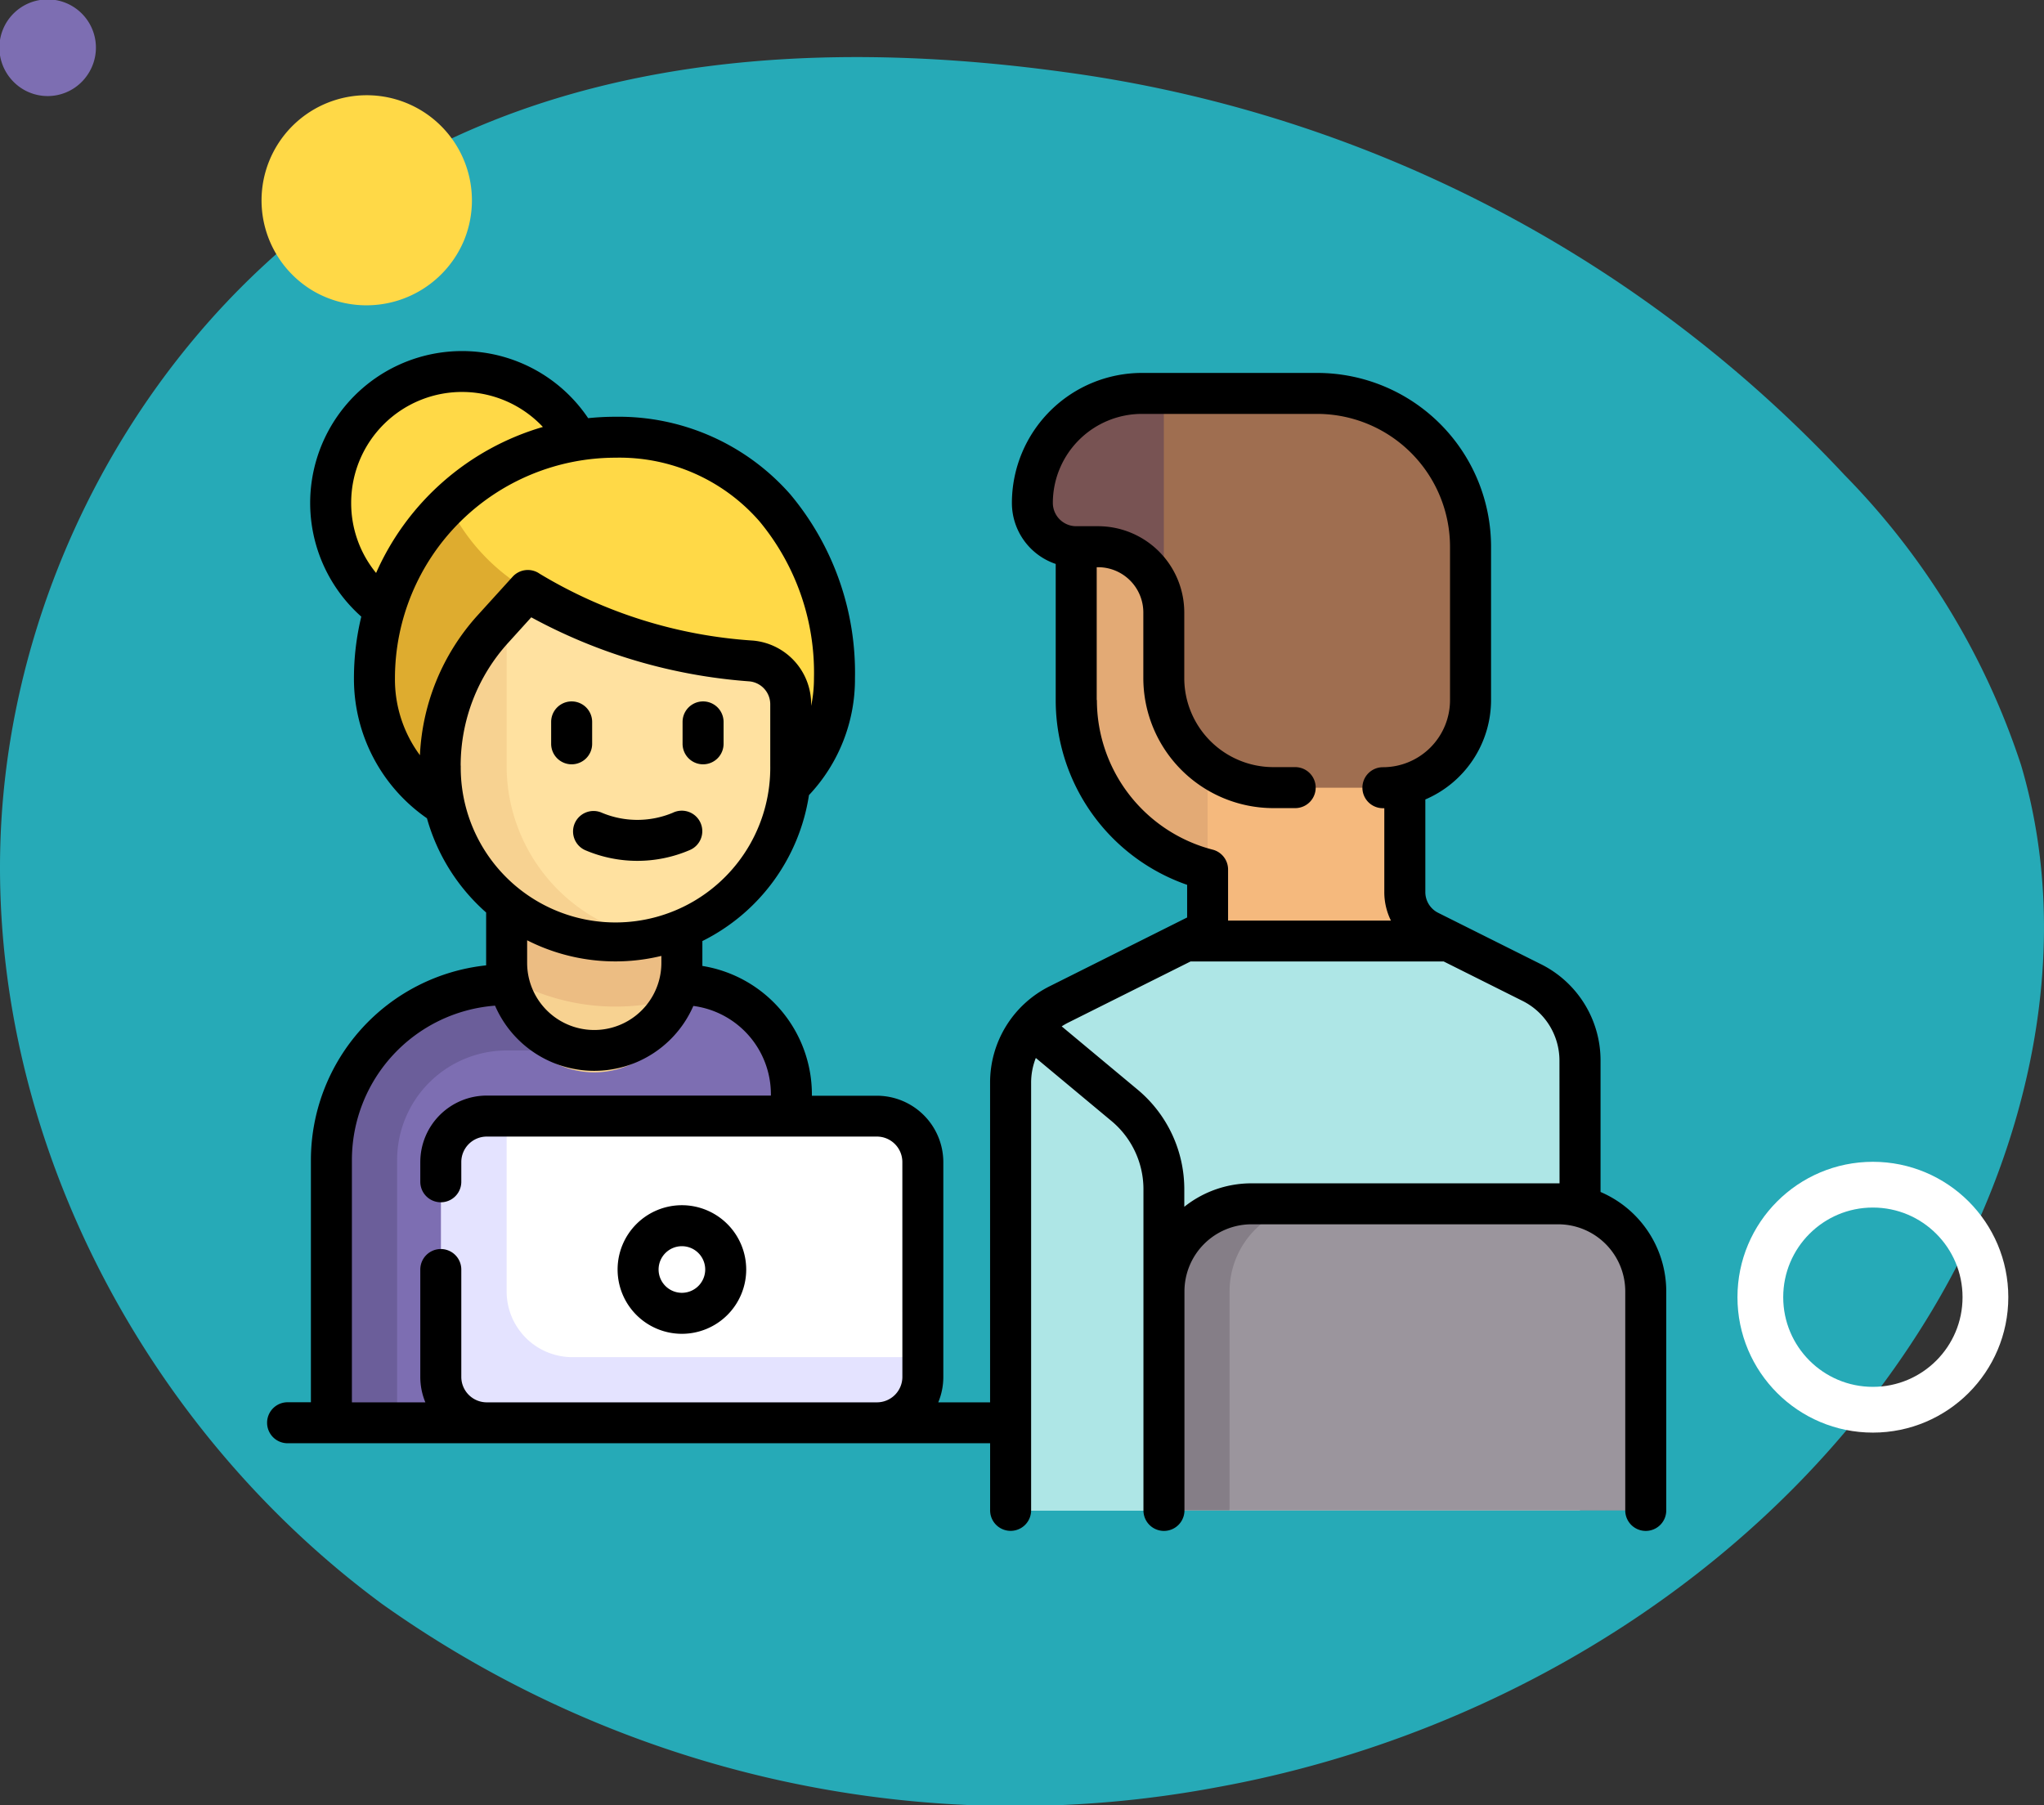 <svg xmlns="http://www.w3.org/2000/svg" width="67" height="59.183" viewBox="0 0 67 59.183">
  <rect x="0" y="0" width="67" height="59.183" fill="#333333" stroke="none"/>
  <g id="Grupo_1100011" data-name="Grupo 1100011" transform="translate(-278.382 -5631.109)">
    <g id="Grupo_1099566" data-name="Grupo 1099566" transform="translate(98.382 1880.957)">
      <path id="_12068" data-name="12068" d="M66.039,71.828c-6.861-.947-14.108-.716-20.351,2.283C37.03,78.27,31.344,87.7,31.126,97.3s4.784,19.038,12.512,24.741a35.81,35.81,0,0,0,27.37,6.013c9.53-1.727,18.474-7.326,23.445-15.638,3.187-5.33,4.677-11.911,2.916-17.867a24.409,24.409,0,0,0-5.793-9.521A42.8,42.8,0,0,0,66.039,71.828Z" transform="translate(148.881 3680.691)" fill="#26aab7"/>
      <path id="Trazado_873155" data-name="Trazado 873155" d="M303.26,44.546a1.582,1.582,0,1,0-.106-2.456A1.573,1.573,0,0,0,303.26,44.546Z" transform="translate(138.287 4055.916) rotate(-90)" fill="#7d6eb2"/>
      <path id="Trazado_873156" data-name="Trazado 873156" d="M321.56,66.974a3.448,3.448,0,1,0-1.687-4.918A3.468,3.468,0,0,0,321.56,66.974Z" transform="translate(128.241 4079.581) rotate(-90)" fill="#ffd947"/>
      <circle id="Elipse_11521" data-name="Elipse 11521" cx="3.689" cy="3.689" r="3.689" transform="translate(237.702 3796.368) rotate(-90)" fill="none" stroke="#fff" stroke-linecap="round" stroke-linejoin="round" stroke-width="1.5"/>
    </g>
    <g id="entrevista" transform="translate(287.137 5602.535)">
      <path id="Trazado_874318" data-name="Trazado 874318" d="M300.389,114.995v1.54a.718.718,0,0,1-.4.642l-.321.161h8.618l-.643-.321a1.436,1.436,0,0,1-.794-1.284V103.694H296.081v5.744A5.741,5.741,0,0,0,300.389,114.995Z" transform="translate(-269.559 -57.915)" fill="#f5b97d"/>
      <path id="Trazado_874341" data-name="Trazado 874341" d="M4.308,0A4.308,4.308,0,1,1,0,4.308,4.308,4.308,0,0,1,4.308,0Z" transform="translate(2.108 40.753)" fill="#ffd947"/>
      <path id="Trazado_874319" data-name="Trazado 874319" d="M54.619,79.528c0-4.362-2.794-7.9-7.156-7.9a7.9,7.9,0,0,0-7.9,7.9c0,3.59,3.536,5.744,7.9,5.744S54.619,83.118,54.619,79.528Z" transform="translate(-36.02 -28.722)" fill="#ffd947"/>
      <path id="Trazado_874320" data-name="Trazado 874320" d="M44.59,99.239a6.56,6.56,0,0,1-2.612-2.8,7.87,7.87,0,0,0-2.414,5.677c0,3.571,3.5,5.719,7.829,5.742Z" transform="translate(-36.02 -51.306)" fill="#deac2f"/>
      <path id="Trazado_874321" data-name="Trazado 874321" d="M35.021,272.032H29.276a5.744,5.744,0,0,0-5.744,5.744v8.617H38.611V275.622a3.59,3.59,0,0,0-3.59-3.59Z" transform="translate(-21.424 -211.174)" fill="#7d6eb2"/>
      <path id="Trazado_874322" data-name="Trazado 874322" d="M29.276,274.187h1.436v-2.154H29.276a5.744,5.744,0,0,0-5.744,5.744v8.617h2.154v-8.617A3.594,3.594,0,0,1,29.276,274.187Z" transform="translate(-21.424 -211.175)" fill="#6b5e9a"/>
      <path id="Trazado_874323" data-name="Trazado 874323" d="M90.533,238.414a2.872,2.872,0,0,1-2.872-2.872v-3.59h5.744v3.59A2.872,2.872,0,0,1,90.533,238.414Z" transform="translate(-79.809 -174.684)" fill="#f7d291"/>
      <path id="Trazado_874324" data-name="Trazado 874324" d="M87.661,242.6a7.132,7.132,0,0,0,5.744.617v-3.25H87.661Z" transform="translate(-79.809 -181.983)" fill="#ecbd83"/>
      <path id="Trazado_874325" data-name="Trazado 874325" d="M92.57,320.129H79.645v10.053H92.57a1.436,1.436,0,0,0,1.436-1.436v-7.181A1.436,1.436,0,0,0,92.57,320.129Z" transform="translate(-72.511 -254.962)" fill="#fff"/>
      <path id="Trazado_874326" data-name="Trazado 874326" d="M65.049,320.129a1.436,1.436,0,0,0-1.436,1.436v7.181a1.436,1.436,0,0,0,1.436,1.436H77.974a1.436,1.436,0,0,0,1.436-1.436h0v-.718H67.921a2.154,2.154,0,0,1-2.154-2.154v-5.744Z" transform="translate(-57.915 -254.962)" fill="#e4e3ff"/>
      <path id="Trazado_874327" data-name="Trazado 874327" d="M66.216,127.742a16.088,16.088,0,0,0,7.328,2.313,1.429,1.429,0,0,1,1.288,1.428v2a5.744,5.744,0,0,1-11.489,0h0a6.671,6.671,0,0,1,1.726-4.478Z" transform="translate(-57.67 -79.809)" fill="#ffe1a0"/>
      <circle id="Elipse_11760" data-name="Elipse 11760" cx="1.436" cy="1.436" r="1.436" transform="translate(12.161 68.757)" fill="#fff"/>
      <path id="Trazado_874328" data-name="Trazado 874328" d="M289.115,257.36,286.4,256h-8.618l-4.157,2.078a2.872,2.872,0,0,0-1.588,2.569v14.022H290.7V259.929A2.872,2.872,0,0,0,289.115,257.36Z" transform="translate(-247.665 -196.578)" fill="#aee6e6"/>
      <path id="Trazado_874329" data-name="Trazado 874329" d="M277.057,293.8a3.59,3.59,0,0,0-1.347-2.8l-3.089-2.471a2.866,2.866,0,0,0-.59,1.734v14.022h5.026V293.8Z" transform="translate(-247.664 -226.186)" fill="#aee6e6"/>
      <path id="Trazado_874330" data-name="Trazado 874330" d="M341.07,352.194H331.017a2.872,2.872,0,0,0-2.872,2.872l2.154,7.181h13.643v-7.181A2.872,2.872,0,0,0,341.07,352.194Z" transform="translate(-298.751 -284.155)" fill="#9b959d"/>
      <path id="Trazado_874331" data-name="Trazado 874331" d="M300.388,114.995v-11.3H296.08v5.744A5.742,5.742,0,0,0,300.388,114.995Z" transform="translate(-269.558 -57.915)" fill="#e3aa75"/>
      <path id="Trazado_874332" data-name="Trazado 874332" d="M289.383,55.6h-5.744a3.59,3.59,0,0,0-3.59,3.59,1.436,1.436,0,0,0,1.436,1.436h.718a2.154,2.154,0,0,1,2.154,2.154v2.154a3.59,3.59,0,0,0,3.59,3.59h3.59a2.872,2.872,0,0,0,2.872-2.872V60.623A5.026,5.026,0,0,0,289.383,55.6Z" transform="translate(-254.962 -14.126)" fill="#9f6e50"/>
      <path id="Trazado_874333" data-name="Trazado 874333" d="M333.171,352.194h-2.154a2.872,2.872,0,0,0-2.872,2.872v7.181H330.3v-7.181A2.872,2.872,0,0,1,333.171,352.194Z" transform="translate(-298.751 -284.155)" fill="#857e87"/>
      <path id="Trazado_874334" data-name="Trazado 874334" d="M283.638,55.6a3.59,3.59,0,0,0-3.59,3.59,1.436,1.436,0,0,0,1.436,1.436h.718a2.154,2.154,0,0,1,2.154,2.154V55.6Z" transform="translate(-254.962 -14.126)" fill="#785353"/>
      <path id="Trazado_874335" data-name="Trazado 874335" d="M65.523,141.274V136.3l-.452.5a6.671,6.671,0,0,0-1.726,4.478h0a5.735,5.735,0,0,0,6.833,5.638A5.744,5.744,0,0,1,65.523,141.274Z" transform="translate(-57.671 -87.596)" fill="#f7d291"/>
      <path id="Trazado_874336" data-name="Trazado 874336" d="M112.015,208.814a.672.672,0,0,0,.337.888,4.35,4.35,0,0,0,3.423,0,.672.672,0,1,0-.551-1.225,3.012,3.012,0,0,1-2.321,0A.672.672,0,0,0,112.015,208.814Z" transform="translate(-101.927 -153.257)"/>
      <path id="Trazado_874337" data-name="Trazado 874337" d="M104.613,170.4a.672.672,0,0,0,.672-.672v-.718a.672.672,0,1,0-1.344,0v.718A.672.672,0,0,0,104.613,170.4Z" transform="translate(-94.63 -116.769)"/>
      <path id="Trazado_874338" data-name="Trazado 874338" d="M152.71,170.4a.672.672,0,0,0,.672-.672v-.718a.672.672,0,0,0-1.344,0v.718A.672.672,0,0,0,152.71,170.4Z" transform="translate(-138.419 -116.769)"/>
      <path id="Trazado_874339" data-name="Trazado 874339" d="M130.367,352.709a2.108,2.108,0,1,0,2.108,2.108A2.11,2.11,0,0,0,130.367,352.709Zm0,2.872a.764.764,0,1,1,.764-.764A.765.765,0,0,1,130.367,355.581Z" transform="translate(-116.77 -284.624)"/>
      <path id="Trazado_874340" data-name="Trazado 874340" d="M43.709,67.651v-4.3a3.525,3.525,0,0,0-1.959-3.17L38.388,58.5a.76.76,0,0,1-.422-.683V54.783a3.549,3.549,0,0,0,2.154-3.26V46.5a5.7,5.7,0,0,0-5.7-5.7H28.676a4.267,4.267,0,0,0-4.262,4.262,2.111,2.111,0,0,0,1.436,2v4.465a6.41,6.41,0,0,0,4.308,6.055v1.07l-4.5,2.252a3.525,3.525,0,0,0-1.959,3.17V74.548H22a2.166,2.166,0,0,0,.166-.834v-7.04a2.181,2.181,0,0,0-2.178-2.178h-2.13v-.046a4.268,4.268,0,0,0-3.59-4.209v-.816a6.433,6.433,0,0,0,3.494-4.784,5.537,5.537,0,0,0,1.508-3.834,9.108,9.108,0,0,0-2.12-6.027,7.486,7.486,0,0,0-5.732-2.543,8.645,8.645,0,0,0-.894.046,4.98,4.98,0,1,0-7.436,6.506,8.562,8.562,0,0,0-.241,2.018A5.558,5.558,0,0,0,5.24,55.4,6.426,6.426,0,0,0,7.18,58.489v1.733A6.425,6.425,0,0,0,1.436,66.6v7.945H.672a.672.672,0,1,0,0,1.344H23.7v2.2a.672.672,0,1,0,1.344,0V64.069a2.208,2.208,0,0,1,.154-.811l2.478,2.065a2.911,2.911,0,0,1,1.05,2.242V78.091a.672.672,0,1,0,1.344,0v-7.18a2.2,2.2,0,0,1,2.2-2.2H42.319a2.2,2.2,0,0,1,2.2,2.2v7.18a.672.672,0,1,0,1.344,0v-7.18A3.549,3.549,0,0,0,43.709,67.651ZM2.756,45.061a3.634,3.634,0,0,1,6.284-2.49,8.611,8.611,0,0,0-5.467,4.787,3.614,3.614,0,0,1-.817-2.3ZM5.01,53.333a4.175,4.175,0,0,1-.819-2.527,7.235,7.235,0,0,1,7.227-7.227,6.081,6.081,0,0,1,4.72,2.084,7.768,7.768,0,0,1,1.788,5.143,4.482,4.482,0,0,1-.092.91v-.041a2.092,2.092,0,0,0-1.9-2.1,15.465,15.465,0,0,1-7-2.192.672.672,0,0,0-.887.1L6.9,48.747A7.328,7.328,0,0,0,5.01,53.333Zm1.335.344A5.987,5.987,0,0,1,7.9,49.65l.759-.838a17.626,17.626,0,0,0,7.154,2.1.754.754,0,0,1,.68.759v2a5.073,5.073,0,1,1-10.145,0Zm6.579,6.237v.227a2.2,2.2,0,0,1-4.4,0V59.4a6.389,6.389,0,0,0,4.4.512Zm7.9,13.8a.835.835,0,0,1-.834.834H7.2a.835.835,0,0,1-.834-.834v-3.52a.672.672,0,1,0-1.344,0v3.52a2.166,2.166,0,0,0,.166.834H2.78V66.6a5.078,5.078,0,0,1,4.692-5.057,3.543,3.543,0,0,0,6.5.009,2.922,2.922,0,0,1,2.542,2.893v.046H7.2a2.181,2.181,0,0,0-2.178,2.178v.648a.672.672,0,0,0,1.344,0v-.648a.835.835,0,0,1,.834-.834H19.989a.835.835,0,0,1,.834.834Zm6.37-22.189V47.169h.046a1.484,1.484,0,0,1,1.482,1.482v2.154a4.267,4.267,0,0,0,4.262,4.262H33.7a.672.672,0,0,0,0-1.344h-.718a2.922,2.922,0,0,1-2.918-2.918V48.651a2.829,2.829,0,0,0-2.826-2.826h-.718a.765.765,0,0,1-.764-.764,2.922,2.922,0,0,1,2.918-2.918H34.42A4.36,4.36,0,0,1,38.775,46.5v5.026a2.2,2.2,0,0,1-2.2,2.2.672.672,0,0,0,0,1.344h.046v2.751a2.109,2.109,0,0,0,.217.933H31.5V57.08a.672.672,0,0,0-.5-.65,5.067,5.067,0,0,1-3.8-4.906ZM42.365,67.368h-10.1a3.525,3.525,0,0,0-2.2.769v-.57a4.251,4.251,0,0,0-1.534-3.274l-2.485-2.071a2.233,2.233,0,0,1,.208-.12l4.015-2.007h8.3l2.577,1.289a2.188,2.188,0,0,1,1.216,1.968Z"/>
    </g>
  </g>
</svg>
